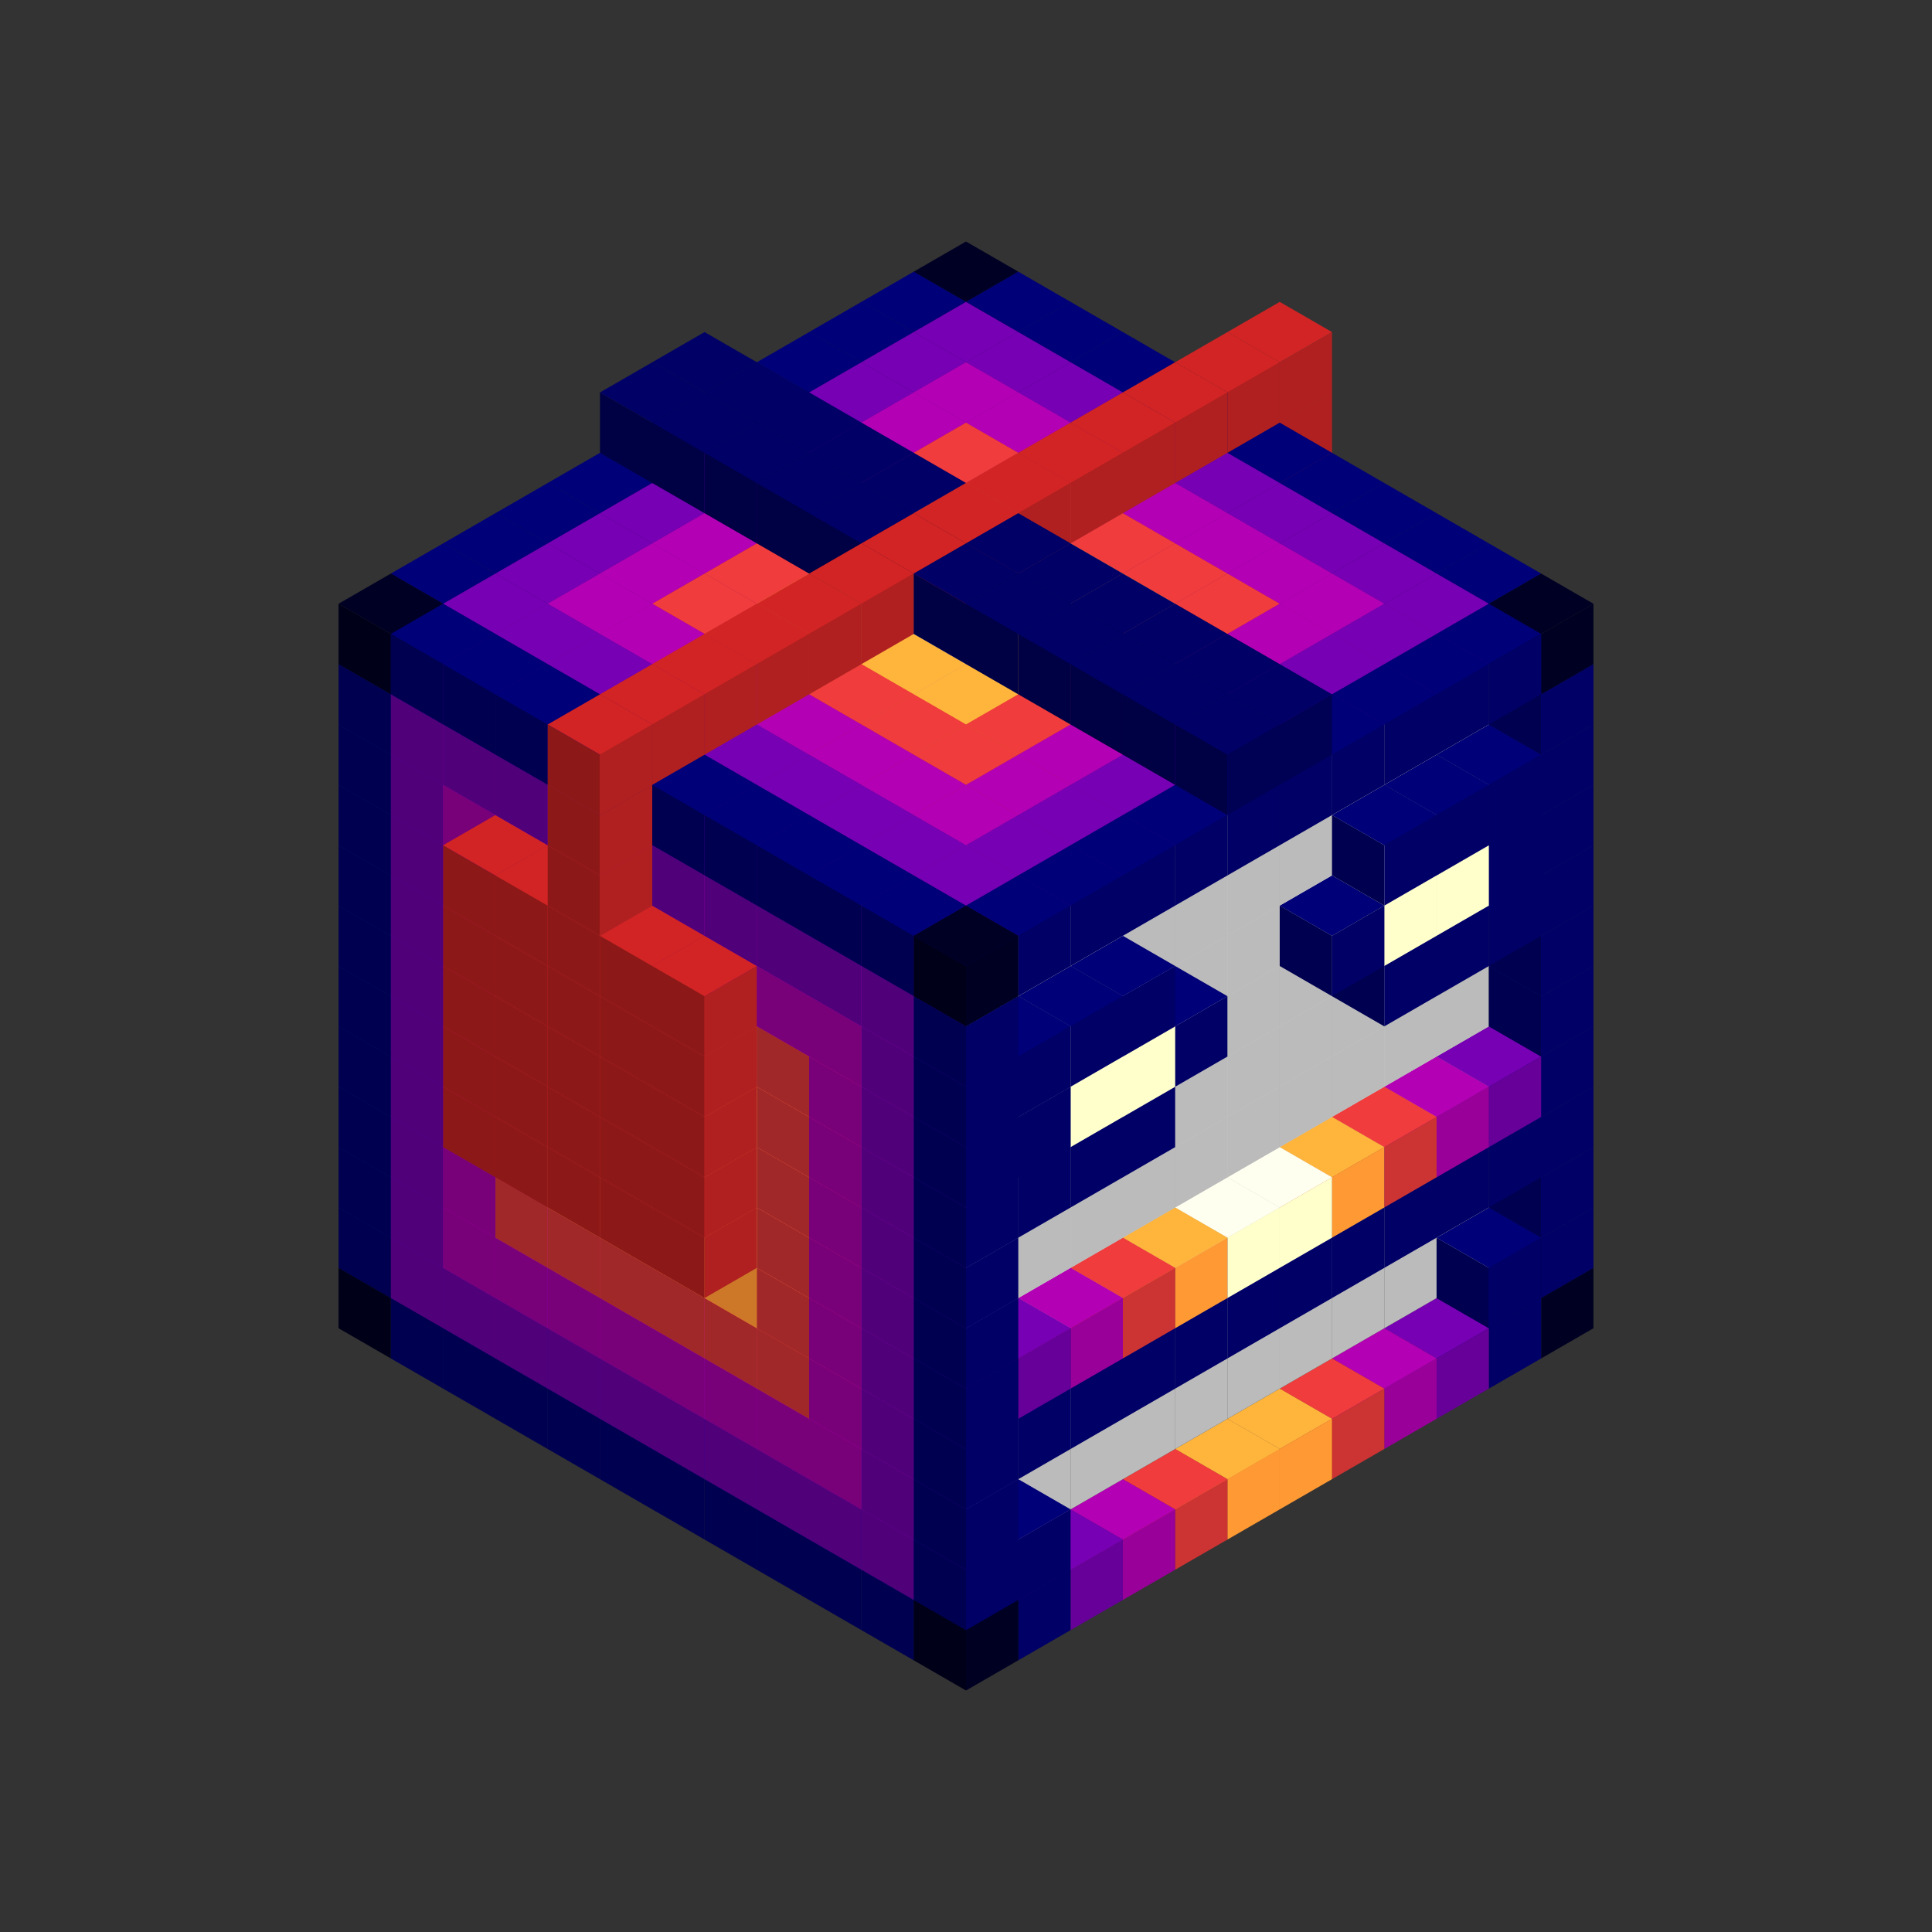 
<svg width='600' height='600' viewBox='4436371 5550000 3200000 3200000' xmlns='http://www.w3.org/2000/svg' xmlns:xlink='http://www.w3.org/1999/xlink'>
<rect x="4436371" y="5550000" width="3200000" height="3200000" fill="#333333" stroke="none"/>
<use xlink:href='#v-0x00000109-4' transform='translate(983738,3600000)'/>
<use xlink:href='#v-0x00000109-1' transform='translate(1070341,3650000)'/>
<use xlink:href='#v-0x00000109-1' transform='translate(1156944,3700000)'/>
<use xlink:href='#v-0x00000109-1' transform='translate(1243547,3750000)'/>
<use xlink:href='#v-0x00000109-1' transform='translate(1330150,3800000)'/>
<use xlink:href='#v-0x00000109-1' transform='translate(1416753,3850000)'/>
<use xlink:href='#v-0x00000109-1' transform='translate(1503356,3900000)'/>
<use xlink:href='#v-0x00000109-1' transform='translate(1589959,3950000)'/>
<use xlink:href='#v-0x00000109-1' transform='translate(1676562,4000000)'/>
<use xlink:href='#v-0x00000109-1' transform='translate(1763165,4050000)'/>
<use xlink:href='#v-0x00000109-1' transform='translate(1849768,4100000)'/>
<use xlink:href='#v-0x00000109-4' transform='translate(2889004,3600000)'/>
<use xlink:href='#v-0x00000109-1' transform='translate(2802401,3650000)'/>
<use xlink:href='#v-0x00000109-5' transform='translate(2715798,3700000)'/>
<use xlink:href='#v-0x00000109-6' transform='translate(2629195,3750000)'/>
<use xlink:href='#v-0x00000109-7' transform='translate(2542592,3800000)'/>
<use xlink:href='#v-0x00000109-8' transform='translate(2455989,3850000)'/>
<use xlink:href='#v-0x00000109-8' transform='translate(2369386,3900000)'/>
<use xlink:href='#v-0x00000109-7' transform='translate(2282783,3950000)'/>
<use xlink:href='#v-0x00000109-6' transform='translate(2196180,4000000)'/>
<use xlink:href='#v-0x00000109-5' transform='translate(2109577,4050000)'/>
<use xlink:href='#v-0x00000109-1' transform='translate(2022974,4100000)'/>
<use xlink:href='#v-0x00000109-4' transform='translate(1936371,4150000)'/>
<use xlink:href='#v-0x00000109-1' transform='translate(983738,3500000)'/>
<use xlink:href='#v-0x00000109-5' transform='translate(1070341,3550000)'/>
<use xlink:href='#v-0x00000109-5' transform='translate(1156944,3600000)'/>
<use xlink:href='#v-0x00000109-5' transform='translate(1243547,3650000)'/>
<use xlink:href='#v-0x00000109-5' transform='translate(1330150,3700000)'/>
<use xlink:href='#v-0x00000109-5' transform='translate(1416753,3750000)'/>
<use xlink:href='#v-0x00000109-5' transform='translate(1503356,3800000)'/>
<use xlink:href='#v-0x00000109-5' transform='translate(1589959,3850000)'/>
<use xlink:href='#v-0x00000109-5' transform='translate(1676562,3900000)'/>
<use xlink:href='#v-0x00000109-5' transform='translate(1763165,3950000)'/>
<use xlink:href='#v-0x00000109-2' transform='translate(2715798,3500000)'/>
<use xlink:href='#v-0x00000109-2' transform='translate(2629195,3550000)'/>
<use xlink:href='#v-0x00000109-2' transform='translate(2542592,3600000)'/>
<use xlink:href='#v-0x00000109-2' transform='translate(2455989,3650000)'/>
<use xlink:href='#v-0x00000109-2' transform='translate(2369386,3700000)'/>
<use xlink:href='#v-0x00000109-2' transform='translate(2282783,3750000)'/>
<use xlink:href='#v-0x00000109-2' transform='translate(2196180,3800000)'/>
<use xlink:href='#v-0x00000109-2' transform='translate(2109577,3850000)'/>
<use xlink:href='#v-0x00000109-2' transform='translate(2022974,3900000)'/>
<use xlink:href='#v-0x00000109-2' transform='translate(1936371,3950000)'/>
<use xlink:href='#v-0x00000109-5' transform='translate(1849768,4000000)'/>
<use xlink:href='#v-0x00000109-1' transform='translate(2889004,3500000)'/>
<use xlink:href='#v-0x00000109-1' transform='translate(2802401,3550000)'/>
<use xlink:href='#v-0x00000109-1' transform='translate(2022974,4000000)'/>
<use xlink:href='#v-0x00000109-1' transform='translate(1936371,4050000)'/>
<use xlink:href='#v-0x00000109-1' transform='translate(983738,3400000)'/>
<use xlink:href='#v-0x00000109-5' transform='translate(1070341,3450000)'/>
<use xlink:href='#v-0x00000109-6' transform='translate(1156944,3500000)'/>
<use xlink:href='#v-0x00000109-6' transform='translate(1243547,3550000)'/>
<use xlink:href='#v-0x00000109-6' transform='translate(1330150,3600000)'/>
<use xlink:href='#v-0x00000109-6' transform='translate(1416753,3650000)'/>
<use xlink:href='#v-0x00000109-6' transform='translate(1503356,3700000)'/>
<use xlink:href='#v-0x00000109-6' transform='translate(1589959,3750000)'/>
<use xlink:href='#v-0x00000109-6' transform='translate(1676562,3800000)'/>
<use xlink:href='#v-0x00000109-6' transform='translate(1763165,3850000)'/>
<use xlink:href='#v-0x00000109-2' transform='translate(2715798,3400000)'/>
<use xlink:href='#v-0x00000109-2' transform='translate(2629195,3450000)'/>
<use xlink:href='#v-0x00000109-2' transform='translate(2542592,3500000)'/>
<use xlink:href='#v-0x00000109-2' transform='translate(2455989,3550000)'/>
<use xlink:href='#v-0x00000109-2' transform='translate(2369386,3600000)'/>
<use xlink:href='#v-0x00000109-2' transform='translate(2282783,3650000)'/>
<use xlink:href='#v-0x00000109-2' transform='translate(2196180,3700000)'/>
<use xlink:href='#v-0x00000109-2' transform='translate(2109577,3750000)'/>
<use xlink:href='#v-0x00000109-2' transform='translate(2022974,3800000)'/>
<use xlink:href='#v-0x00000109-2' transform='translate(1936371,3850000)'/>
<use xlink:href='#v-0x00000109-5' transform='translate(1849768,3900000)'/>
<use xlink:href='#v-0x00000109-1' transform='translate(2889004,3400000)'/>
<use xlink:href='#v-0x00000109-1' transform='translate(1936371,3950000)'/>
<use xlink:href='#v-0x00000109-1' transform='translate(983738,3300000)'/>
<use xlink:href='#v-0x00000109-5' transform='translate(1070341,3350000)'/>
<use xlink:href='#v-0x00000109-6' transform='translate(1156944,3400000)'/>
<use xlink:href='#v-0x00000109-7' transform='translate(1243547,3450000)'/>
<use xlink:href='#v-0x00000109-7' transform='translate(1330150,3500000)'/>
<use xlink:href='#v-0x00000109-7' transform='translate(1416753,3550000)'/>
<use xlink:href='#v-0x00000109-7' transform='translate(1503356,3600000)'/>
<use xlink:href='#v-0x00000109-7' transform='translate(1589959,3650000)'/>
<use xlink:href='#v-0x00000109-7' transform='translate(1676562,3700000)'/>
<use xlink:href='#v-0x00000109-6' transform='translate(1763165,3750000)'/>
<use xlink:href='#v-0x00000109-2' transform='translate(2715798,3300000)'/>
<use xlink:href='#v-0x00000109-2' transform='translate(2629195,3350000)'/>
<use xlink:href='#v-0x00000109-2' transform='translate(2542592,3400000)'/>
<use xlink:href='#v-0x00000109-2' transform='translate(2455989,3450000)'/>
<use xlink:href='#v-0x00000109-2' transform='translate(2369386,3500000)'/>
<use xlink:href='#v-0x00000109-2' transform='translate(2282783,3550000)'/>
<use xlink:href='#v-0x00000109-2' transform='translate(2196180,3600000)'/>
<use xlink:href='#v-0x00000109-2' transform='translate(2109577,3650000)'/>
<use xlink:href='#v-0x00000109-2' transform='translate(2022974,3700000)'/>
<use xlink:href='#v-0x00000109-2' transform='translate(1936371,3750000)'/>
<use xlink:href='#v-0x00000109-5' transform='translate(1849768,3800000)'/>
<use xlink:href='#v-0x00000109-1' transform='translate(2889004,3300000)'/>
<use xlink:href='#v-0x00000109-1' transform='translate(2802401,3350000)'/>
<use xlink:href='#v-0x00000109-1' transform='translate(2715798,3400000)'/>
<use xlink:href='#v-0x00000109-1' transform='translate(2629195,3450000)'/>
<use xlink:href='#v-0x00000109-1' transform='translate(2542592,3500000)'/>
<use xlink:href='#v-0x00000109-1' transform='translate(2455989,3550000)'/>
<use xlink:href='#v-0x00000109-1' transform='translate(2369386,3600000)'/>
<use xlink:href='#v-0x00000109-1' transform='translate(2282783,3650000)'/>
<use xlink:href='#v-0x00000109-1' transform='translate(2196180,3700000)'/>
<use xlink:href='#v-0x00000109-1' transform='translate(2109577,3750000)'/>
<use xlink:href='#v-0x00000109-1' transform='translate(2022974,3800000)'/>
<use xlink:href='#v-0x00000109-1' transform='translate(1936371,3850000)'/>
<use xlink:href='#v-0x00000109-1' transform='translate(983738,3200000)'/>
<use xlink:href='#v-0x00000109-5' transform='translate(1070341,3250000)'/>
<use xlink:href='#v-0x00000109-6' transform='translate(1156944,3300000)'/>
<use xlink:href='#v-0x00000109-7' transform='translate(1243547,3350000)'/>
<use xlink:href='#v-0x00000109-8' transform='translate(1330150,3400000)'/>
<use xlink:href='#v-0x00000109-8' transform='translate(1416753,3450000)'/>
<use xlink:href='#v-0x00000109-8' transform='translate(1503356,3500000)'/>
<use xlink:href='#v-0x00000109-8' transform='translate(1589959,3550000)'/>
<use xlink:href='#v-0x00000109-7' transform='translate(1676562,3600000)'/>
<use xlink:href='#v-0x00000109-6' transform='translate(1763165,3650000)'/>
<use xlink:href='#v-0x00000109-2' transform='translate(2715798,3200000)'/>
<use xlink:href='#v-0x00000109-2' transform='translate(2629195,3250000)'/>
<use xlink:href='#v-0x00000109-2' transform='translate(2542592,3300000)'/>
<use xlink:href='#v-0x00000109-2' transform='translate(2455989,3350000)'/>
<use xlink:href='#v-0x00000109-2' transform='translate(2369386,3400000)'/>
<use xlink:href='#v-0x00000109-2' transform='translate(2282783,3450000)'/>
<use xlink:href='#v-0x00000109-2' transform='translate(2196180,3500000)'/>
<use xlink:href='#v-0x00000109-2' transform='translate(2109577,3550000)'/>
<use xlink:href='#v-0x00000109-2' transform='translate(2022974,3600000)'/>
<use xlink:href='#v-0x00000109-2' transform='translate(1936371,3650000)'/>
<use xlink:href='#v-0x00000109-5' transform='translate(1849768,3700000)'/>
<use xlink:href='#v-0x00000109-1' transform='translate(2889004,3200000)'/>
<use xlink:href='#v-0x00000109-5' transform='translate(2802401,3250000)'/>
<use xlink:href='#v-0x00000109-6' transform='translate(2715798,3300000)'/>
<use xlink:href='#v-0x00000109-7' transform='translate(2629195,3350000)'/>
<use xlink:href='#v-0x00000109-8' transform='translate(2542592,3400000)'/>
<use xlink:href='#v-0x00000109-3' transform='translate(2455989,3450000)'/>
<use xlink:href='#v-0x00000109-3' transform='translate(2369386,3500000)'/>
<use xlink:href='#v-0x00000109-8' transform='translate(2282783,3550000)'/>
<use xlink:href='#v-0x00000109-7' transform='translate(2196180,3600000)'/>
<use xlink:href='#v-0x00000109-6' transform='translate(2109577,3650000)'/>
<use xlink:href='#v-0x00000109-5' transform='translate(2022974,3700000)'/>
<use xlink:href='#v-0x00000109-1' transform='translate(1936371,3750000)'/>
<use xlink:href='#v-0x00000109-1' transform='translate(983738,3100000)'/>
<use xlink:href='#v-0x00000109-5' transform='translate(1070341,3150000)'/>
<use xlink:href='#v-0x00000109-6' transform='translate(1156944,3200000)'/>
<use xlink:href='#v-0x00000109-10' transform='translate(2282783,2650000)'/>
<use xlink:href='#v-0x00000109-7' transform='translate(1243547,3250000)'/>
<use xlink:href='#v-0x00000109-10' transform='translate(1156944,3300000)'/>
<use xlink:href='#v-0x00000109-10' transform='translate(2369386,2700000)'/>
<use xlink:href='#v-0x00000109-8' transform='translate(1330150,3300000)'/>
<use xlink:href='#v-0x00000109-10' transform='translate(1243547,3350000)'/>
<use xlink:href='#v-0x00000109-10' transform='translate(2455989,2750000)'/>
<use xlink:href='#v-0x00000109-2' transform='translate(1416753,3350000)'/>
<use xlink:href='#v-0x00000109-10' transform='translate(1330150,3400000)'/>
<use xlink:href='#v-0x00000109-10' transform='translate(2542592,2800000)'/>
<use xlink:href='#v-0x00000109-2' transform='translate(1503356,3400000)'/>
<use xlink:href='#v-0x00000109-10' transform='translate(1416753,3450000)'/>
<use xlink:href='#v-0x00000109-10' transform='translate(2629195,2850000)'/>
<use xlink:href='#v-0x00000109-8' transform='translate(1589959,3450000)'/>
<use xlink:href='#v-0x00000109-10' transform='translate(1503356,3500000)'/>
<use xlink:href='#v-0x00000109-7' transform='translate(1676562,3500000)'/>
<use xlink:href='#v-0x00000109-6' transform='translate(1763165,3550000)'/>
<use xlink:href='#v-0x00000109-2' transform='translate(2715798,3100000)'/>
<use xlink:href='#v-0x00000109-2' transform='translate(2629195,3150000)'/>
<use xlink:href='#v-0x00000109-2' transform='translate(2542592,3200000)'/>
<use xlink:href='#v-0x00000109-2' transform='translate(2455989,3250000)'/>
<use xlink:href='#v-0x00000109-2' transform='translate(2369386,3300000)'/>
<use xlink:href='#v-0x00000109-2' transform='translate(2282783,3350000)'/>
<use xlink:href='#v-0x00000109-2' transform='translate(2196180,3400000)'/>
<use xlink:href='#v-0x00000109-2' transform='translate(2109577,3450000)'/>
<use xlink:href='#v-0x00000109-2' transform='translate(2022974,3500000)'/>
<use xlink:href='#v-0x00000109-2' transform='translate(1936371,3550000)'/>
<use xlink:href='#v-0x00000109-5' transform='translate(1849768,3600000)'/>
<use xlink:href='#v-0x00000109-1' transform='translate(2889004,3100000)'/>
<use xlink:href='#v-0x00000109-1' transform='translate(1936371,3650000)'/>
<use xlink:href='#v-0x00000109-1' transform='translate(983738,3000000)'/>
<use xlink:href='#v-0x00000109-5' transform='translate(1070341,3050000)'/>
<use xlink:href='#v-0x00000109-6' transform='translate(1156944,3100000)'/>
<use xlink:href='#v-0x00000109-10' transform='translate(2282783,2550000)'/>
<use xlink:href='#v-0x00000109-7' transform='translate(1243547,3150000)'/>
<use xlink:href='#v-0x00000109-10' transform='translate(1156944,3200000)'/>
<use xlink:href='#v-0x00000109-10' transform='translate(2369386,2600000)'/>
<use xlink:href='#v-0x00000109-8' transform='translate(1330150,3200000)'/>
<use xlink:href='#v-0x00000109-10' transform='translate(1243547,3250000)'/>
<use xlink:href='#v-0x00000109-10' transform='translate(2455989,2650000)'/>
<use xlink:href='#v-0x00000109-2' transform='translate(1416753,3250000)'/>
<use xlink:href='#v-0x00000109-10' transform='translate(1330150,3300000)'/>
<use xlink:href='#v-0x00000109-10' transform='translate(2542592,2700000)'/>
<use xlink:href='#v-0x00000109-2' transform='translate(1503356,3300000)'/>
<use xlink:href='#v-0x00000109-10' transform='translate(1416753,3350000)'/>
<use xlink:href='#v-0x00000109-10' transform='translate(2629195,2750000)'/>
<use xlink:href='#v-0x00000109-8' transform='translate(1589959,3350000)'/>
<use xlink:href='#v-0x00000109-10' transform='translate(1503356,3400000)'/>
<use xlink:href='#v-0x00000109-7' transform='translate(1676562,3400000)'/>
<use xlink:href='#v-0x00000109-6' transform='translate(1763165,3450000)'/>
<use xlink:href='#v-0x00000109-2' transform='translate(2715798,3000000)'/>
<use xlink:href='#v-0x00000109-2' transform='translate(2629195,3050000)'/>
<use xlink:href='#v-0x00000109-2' transform='translate(2542592,3100000)'/>
<use xlink:href='#v-0x00000109-2' transform='translate(2455989,3150000)'/>
<use xlink:href='#v-0x00000109-2' transform='translate(2369386,3200000)'/>
<use xlink:href='#v-0x00000109-2' transform='translate(2282783,3250000)'/>
<use xlink:href='#v-0x00000109-2' transform='translate(2196180,3300000)'/>
<use xlink:href='#v-0x00000109-2' transform='translate(2109577,3350000)'/>
<use xlink:href='#v-0x00000109-2' transform='translate(2022974,3400000)'/>
<use xlink:href='#v-0x00000109-2' transform='translate(1936371,3450000)'/>
<use xlink:href='#v-0x00000109-5' transform='translate(1849768,3500000)'/>
<use xlink:href='#v-0x00000109-1' transform='translate(2889004,3000000)'/>
<use xlink:href='#v-0x00000109-1' transform='translate(1936371,3550000)'/>
<use xlink:href='#v-0x00000109-1' transform='translate(983738,2900000)'/>
<use xlink:href='#v-0x00000109-5' transform='translate(1070341,2950000)'/>
<use xlink:href='#v-0x00000109-6' transform='translate(1156944,3000000)'/>
<use xlink:href='#v-0x00000109-10' transform='translate(2282783,2450000)'/>
<use xlink:href='#v-0x00000109-7' transform='translate(1243547,3050000)'/>
<use xlink:href='#v-0x00000109-10' transform='translate(1156944,3100000)'/>
<use xlink:href='#v-0x00000109-10' transform='translate(2369386,2500000)'/>
<use xlink:href='#v-0x00000109-8' transform='translate(1330150,3100000)'/>
<use xlink:href='#v-0x00000109-10' transform='translate(1243547,3150000)'/>
<use xlink:href='#v-0x00000109-10' transform='translate(2455989,2550000)'/>
<use xlink:href='#v-0x00000109-8' transform='translate(1416753,3150000)'/>
<use xlink:href='#v-0x00000109-10' transform='translate(1330150,3200000)'/>
<use xlink:href='#v-0x00000109-10' transform='translate(2542592,2600000)'/>
<use xlink:href='#v-0x00000109-8' transform='translate(1503356,3200000)'/>
<use xlink:href='#v-0x00000109-10' transform='translate(1416753,3250000)'/>
<use xlink:href='#v-0x00000109-10' transform='translate(2629195,2650000)'/>
<use xlink:href='#v-0x00000109-8' transform='translate(1589959,3250000)'/>
<use xlink:href='#v-0x00000109-10' transform='translate(1503356,3300000)'/>
<use xlink:href='#v-0x00000109-7' transform='translate(1676562,3300000)'/>
<use xlink:href='#v-0x00000109-6' transform='translate(1763165,3350000)'/>
<use xlink:href='#v-0x00000109-2' transform='translate(2715798,2900000)'/>
<use xlink:href='#v-0x00000109-2' transform='translate(2629195,2950000)'/>
<use xlink:href='#v-0x00000109-2' transform='translate(2542592,3000000)'/>
<use xlink:href='#v-0x00000109-2' transform='translate(2455989,3050000)'/>
<use xlink:href='#v-0x00000109-2' transform='translate(2369386,3100000)'/>
<use xlink:href='#v-0x00000109-2' transform='translate(2282783,3150000)'/>
<use xlink:href='#v-0x00000109-2' transform='translate(2196180,3200000)'/>
<use xlink:href='#v-0x00000109-2' transform='translate(2109577,3250000)'/>
<use xlink:href='#v-0x00000109-2' transform='translate(2022974,3300000)'/>
<use xlink:href='#v-0x00000109-2' transform='translate(1936371,3350000)'/>
<use xlink:href='#v-0x00000109-5' transform='translate(1849768,3400000)'/>
<use xlink:href='#v-0x00000109-1' transform='translate(2889004,2900000)'/>
<use xlink:href='#v-0x00000109-1' transform='translate(2802401,2950000)'/>
<use xlink:href='#v-0x00000109-1' transform='translate(2715798,3000000)'/>
<use xlink:href='#v-0x00000109-1' transform='translate(2629195,3050000)'/>
<use xlink:href='#v-0x00000109-1' transform='translate(2196180,3300000)'/>
<use xlink:href='#v-0x00000109-1' transform='translate(2109577,3350000)'/>
<use xlink:href='#v-0x00000109-1' transform='translate(2022974,3400000)'/>
<use xlink:href='#v-0x00000109-1' transform='translate(1936371,3450000)'/>
<use xlink:href='#v-0x00000109-1' transform='translate(983738,2800000)'/>
<use xlink:href='#v-0x00000109-5' transform='translate(1070341,2850000)'/>
<use xlink:href='#v-0x00000109-6' transform='translate(1156944,2900000)'/>
<use xlink:href='#v-0x00000109-10' transform='translate(2282783,2350000)'/>
<use xlink:href='#v-0x00000109-7' transform='translate(1243547,2950000)'/>
<use xlink:href='#v-0x00000109-10' transform='translate(1156944,3000000)'/>
<use xlink:href='#v-0x00000109-10' transform='translate(2369386,2400000)'/>
<use xlink:href='#v-0x00000109-7' transform='translate(1330150,3000000)'/>
<use xlink:href='#v-0x00000109-10' transform='translate(1243547,3050000)'/>
<use xlink:href='#v-0x00000109-10' transform='translate(2455989,2450000)'/>
<use xlink:href='#v-0x00000109-7' transform='translate(1416753,3050000)'/>
<use xlink:href='#v-0x00000109-10' transform='translate(1330150,3100000)'/>
<use xlink:href='#v-0x00000109-10' transform='translate(2542592,2500000)'/>
<use xlink:href='#v-0x00000109-7' transform='translate(1503356,3100000)'/>
<use xlink:href='#v-0x00000109-10' transform='translate(1416753,3150000)'/>
<use xlink:href='#v-0x00000109-10' transform='translate(2629195,2550000)'/>
<use xlink:href='#v-0x00000109-7' transform='translate(1589959,3150000)'/>
<use xlink:href='#v-0x00000109-10' transform='translate(1503356,3200000)'/>
<use xlink:href='#v-0x00000109-7' transform='translate(1676562,3200000)'/>
<use xlink:href='#v-0x00000109-6' transform='translate(1763165,3250000)'/>
<use xlink:href='#v-0x00000109-2' transform='translate(2715798,2800000)'/>
<use xlink:href='#v-0x00000109-2' transform='translate(2629195,2850000)'/>
<use xlink:href='#v-0x00000109-2' transform='translate(2542592,2900000)'/>
<use xlink:href='#v-0x00000109-2' transform='translate(2455989,2950000)'/>
<use xlink:href='#v-0x00000109-2' transform='translate(2369386,3000000)'/>
<use xlink:href='#v-0x00000109-2' transform='translate(2282783,3050000)'/>
<use xlink:href='#v-0x00000109-2' transform='translate(2196180,3100000)'/>
<use xlink:href='#v-0x00000109-2' transform='translate(2109577,3150000)'/>
<use xlink:href='#v-0x00000109-2' transform='translate(2022974,3200000)'/>
<use xlink:href='#v-0x00000109-2' transform='translate(1936371,3250000)'/>
<use xlink:href='#v-0x00000109-5' transform='translate(1849768,3300000)'/>
<use xlink:href='#v-0x00000109-1' transform='translate(2889004,2800000)'/>
<use xlink:href='#v-0x00000109-1' transform='translate(2802401,2850000)'/>
<use xlink:href='#v-0x00000109-3' transform='translate(2715798,2900000)'/>
<use xlink:href='#v-0x00000109-3' transform='translate(2629195,2950000)'/>
<use xlink:href='#v-0x00000109-1' transform='translate(2542592,3000000)'/>
<use xlink:href='#v-0x00000109-1' transform='translate(2282783,3150000)'/>
<use xlink:href='#v-0x00000109-3' transform='translate(2196180,3200000)'/>
<use xlink:href='#v-0x00000109-3' transform='translate(2109577,3250000)'/>
<use xlink:href='#v-0x00000109-1' transform='translate(2022974,3300000)'/>
<use xlink:href='#v-0x00000109-1' transform='translate(1936371,3350000)'/>
<use xlink:href='#v-0x00000109-1' transform='translate(983738,2700000)'/>
<use xlink:href='#v-0x00000109-5' transform='translate(1070341,2750000)'/>
<use xlink:href='#v-0x00000109-6' transform='translate(1156944,2800000)'/>
<use xlink:href='#v-0x00000109-10' transform='translate(2282783,2250000)'/>
<use xlink:href='#v-0x00000109-6' transform='translate(1243547,2850000)'/>
<use xlink:href='#v-0x00000109-10' transform='translate(1156944,2900000)'/>
<use xlink:href='#v-0x00000109-10' transform='translate(2369386,2300000)'/>
<use xlink:href='#v-0x00000109-6' transform='translate(1330150,2900000)'/>
<use xlink:href='#v-0x00000109-10' transform='translate(1243547,2950000)'/>
<use xlink:href='#v-0x00000109-10' transform='translate(2455989,2350000)'/>
<use xlink:href='#v-0x00000109-6' transform='translate(1416753,2950000)'/>
<use xlink:href='#v-0x00000109-10' transform='translate(1330150,3000000)'/>
<use xlink:href='#v-0x00000109-10' transform='translate(2542592,2400000)'/>
<use xlink:href='#v-0x00000109-6' transform='translate(1503356,3000000)'/>
<use xlink:href='#v-0x00000109-10' transform='translate(1416753,3050000)'/>
<use xlink:href='#v-0x00000109-10' transform='translate(2629195,2450000)'/>
<use xlink:href='#v-0x00000109-6' transform='translate(1589959,3050000)'/>
<use xlink:href='#v-0x00000109-10' transform='translate(1503356,3100000)'/>
<use xlink:href='#v-0x00000109-6' transform='translate(1676562,3100000)'/>
<use xlink:href='#v-0x00000109-6' transform='translate(1763165,3150000)'/>
<use xlink:href='#v-0x00000109-2' transform='translate(2715798,2700000)'/>
<use xlink:href='#v-0x00000109-2' transform='translate(2629195,2750000)'/>
<use xlink:href='#v-0x00000109-2' transform='translate(2542592,2800000)'/>
<use xlink:href='#v-0x00000109-2' transform='translate(2455989,2850000)'/>
<use xlink:href='#v-0x00000109-2' transform='translate(2369386,2900000)'/>
<use xlink:href='#v-0x00000109-2' transform='translate(2282783,2950000)'/>
<use xlink:href='#v-0x00000109-2' transform='translate(2196180,3000000)'/>
<use xlink:href='#v-0x00000109-2' transform='translate(2109577,3050000)'/>
<use xlink:href='#v-0x00000109-2' transform='translate(2022974,3100000)'/>
<use xlink:href='#v-0x00000109-2' transform='translate(1936371,3150000)'/>
<use xlink:href='#v-0x00000109-5' transform='translate(1849768,3200000)'/>
<use xlink:href='#v-0x00000109-1' transform='translate(2889004,2700000)'/>
<use xlink:href='#v-0x00000109-1' transform='translate(2802401,2750000)'/>
<use xlink:href='#v-0x00000109-1' transform='translate(2715798,2800000)'/>
<use xlink:href='#v-0x00000109-1' transform='translate(2629195,2850000)'/>
<use xlink:href='#v-0x00000109-1' transform='translate(2196180,3100000)'/>
<use xlink:href='#v-0x00000109-1' transform='translate(2109577,3150000)'/>
<use xlink:href='#v-0x00000109-1' transform='translate(2022974,3200000)'/>
<use xlink:href='#v-0x00000109-1' transform='translate(1936371,3250000)'/>
<use xlink:href='#v-0x00000109-1' transform='translate(983738,2600000)'/>
<use xlink:href='#v-0x00000109-5' transform='translate(1070341,2650000)'/>
<use xlink:href='#v-0x00000109-5' transform='translate(1156944,2700000)'/>
<use xlink:href='#v-0x00000109-5' transform='translate(1243547,2750000)'/>
<use xlink:href='#v-0x00000109-5' transform='translate(1330150,2800000)'/>
<use xlink:href='#v-0x00000109-10' transform='translate(2455989,2250000)'/>
<use xlink:href='#v-0x00000109-5' transform='translate(1416753,2850000)'/>
<use xlink:href='#v-0x00000109-10' transform='translate(1330150,2900000)'/>
<use xlink:href='#v-0x00000109-5' transform='translate(1503356,2900000)'/>
<use xlink:href='#v-0x00000109-5' transform='translate(1589959,2950000)'/>
<use xlink:href='#v-0x00000109-5' transform='translate(1676562,3000000)'/>
<use xlink:href='#v-0x00000109-5' transform='translate(1763165,3050000)'/>
<use xlink:href='#v-0x00000109-2' transform='translate(2715798,2600000)'/>
<use xlink:href='#v-0x00000109-2' transform='translate(2629195,2650000)'/>
<use xlink:href='#v-0x00000109-2' transform='translate(2542592,2700000)'/>
<use xlink:href='#v-0x00000109-2' transform='translate(2455989,2750000)'/>
<use xlink:href='#v-0x00000109-2' transform='translate(2369386,2800000)'/>
<use xlink:href='#v-0x00000109-2' transform='translate(2282783,2850000)'/>
<use xlink:href='#v-0x00000109-2' transform='translate(2196180,2900000)'/>
<use xlink:href='#v-0x00000109-2' transform='translate(2109577,2950000)'/>
<use xlink:href='#v-0x00000109-2' transform='translate(2022974,3000000)'/>
<use xlink:href='#v-0x00000109-2' transform='translate(1936371,3050000)'/>
<use xlink:href='#v-0x00000109-5' transform='translate(1849768,3100000)'/>
<use xlink:href='#v-0x00000109-1' transform='translate(2889004,2600000)'/>
<use xlink:href='#v-0x00000109-1' transform='translate(1936371,3150000)'/>
<use xlink:href='#v-0x00000109-4' transform='translate(1936371,1950000)'/>
<use xlink:href='#v-0x00000109-1' transform='translate(1849768,2000000)'/>
<use xlink:href='#v-0x00000109-1' transform='translate(1763165,2050000)'/>
<use xlink:href='#v-0x00000109-1' transform='translate(1676562,2100000)'/>
<use xlink:href='#v-0x00000109-1' transform='translate(1589959,2150000)'/>
<use xlink:href='#v-0x00000109-1' transform='translate(1503356,2200000)'/>
<use xlink:href='#v-0x00000109-1' transform='translate(1416753,2250000)'/>
<use xlink:href='#v-0x00000109-1' transform='translate(1330150,2300000)'/>
<use xlink:href='#v-0x00000109-1' transform='translate(1243547,2350000)'/>
<use xlink:href='#v-0x00000109-1' transform='translate(1156944,2400000)'/>
<use xlink:href='#v-0x00000109-1' transform='translate(1070341,2450000)'/>
<use xlink:href='#v-0x00000109-4' transform='translate(983738,2500000)'/>
<use xlink:href='#v-0x00000109-1' transform='translate(2022974,2000000)'/>
<use xlink:href='#v-0x00000109-5' transform='translate(1936371,2050000)'/>
<use xlink:href='#v-0x00000109-5' transform='translate(1849768,2100000)'/>
<use xlink:href='#v-0x00000109-5' transform='translate(1763165,2150000)'/>
<use xlink:href='#v-0x00000109-5' transform='translate(1676562,2200000)'/>
<use xlink:href='#v-0x00000109-5' transform='translate(1589959,2250000)'/>
<use xlink:href='#v-0x00000109-5' transform='translate(1503356,2300000)'/>
<use xlink:href='#v-0x00000109-5' transform='translate(1416753,2350000)'/>
<use xlink:href='#v-0x00000109-5' transform='translate(1330150,2400000)'/>
<use xlink:href='#v-0x00000109-5' transform='translate(1243547,2450000)'/>
<use xlink:href='#v-0x00000109-5' transform='translate(1156944,2500000)'/>
<use xlink:href='#v-0x00000109-1' transform='translate(1070341,2550000)'/>
<use xlink:href='#v-0x00000109-1' transform='translate(2109577,2050000)'/>
<use xlink:href='#v-0x00000109-5' transform='translate(2022974,2100000)'/>
<use xlink:href='#v-0x00000109-6' transform='translate(1936371,2150000)'/>
<use xlink:href='#v-0x00000109-6' transform='translate(1849768,2200000)'/>
<use xlink:href='#v-0x00000109-6' transform='translate(1763165,2250000)'/>
<use xlink:href='#v-0x00000109-6' transform='translate(1676562,2300000)'/>
<use xlink:href='#v-0x00000109-6' transform='translate(1589959,2350000)'/>
<use xlink:href='#v-0x00000109-6' transform='translate(1503356,2400000)'/>
<use xlink:href='#v-0x00000109-6' transform='translate(1416753,2450000)'/>
<use xlink:href='#v-0x00000109-6' transform='translate(1330150,2500000)'/>
<use xlink:href='#v-0x00000109-5' transform='translate(1243547,2550000)'/>
<use xlink:href='#v-0x00000109-1' transform='translate(1156944,2600000)'/>
<use xlink:href='#v-0x00000109-1' transform='translate(2196180,2100000)'/>
<use xlink:href='#v-0x00000109-5' transform='translate(2109577,2150000)'/>
<use xlink:href='#v-0x00000109-6' transform='translate(2022974,2200000)'/>
<use xlink:href='#v-0x00000109-7' transform='translate(1936371,2250000)'/>
<use xlink:href='#v-0x00000109-7' transform='translate(1849768,2300000)'/>
<use xlink:href='#v-0x00000109-7' transform='translate(1763165,2350000)'/>
<use xlink:href='#v-0x00000109-7' transform='translate(1676562,2400000)'/>
<use xlink:href='#v-0x00000109-7' transform='translate(1589959,2450000)'/>
<use xlink:href='#v-0x00000109-7' transform='translate(1503356,2500000)'/>
<use xlink:href='#v-0x00000109-6' transform='translate(1416753,2550000)'/>
<use xlink:href='#v-0x00000109-5' transform='translate(1330150,2600000)'/>
<use xlink:href='#v-0x00000109-1' transform='translate(1243547,2650000)'/>
<use xlink:href='#v-0x00000109-1' transform='translate(2282783,2150000)'/>
<use xlink:href='#v-0x00000109-5' transform='translate(2196180,2200000)'/>
<use xlink:href='#v-0x00000109-6' transform='translate(2109577,2250000)'/>
<use xlink:href='#v-0x00000109-7' transform='translate(2022974,2300000)'/>
<use xlink:href='#v-0x00000109-8' transform='translate(1936371,2350000)'/>
<use xlink:href='#v-0x00000109-8' transform='translate(1849768,2400000)'/>
<use xlink:href='#v-0x00000109-8' transform='translate(1763165,2450000)'/>
<use xlink:href='#v-0x00000109-8' transform='translate(1676562,2500000)'/>
<use xlink:href='#v-0x00000109-7' transform='translate(1589959,2550000)'/>
<use xlink:href='#v-0x00000109-6' transform='translate(1503356,2600000)'/>
<use xlink:href='#v-0x00000109-5' transform='translate(1416753,2650000)'/>
<use xlink:href='#v-0x00000109-1' transform='translate(1330150,2700000)'/>
<use xlink:href='#v-0x00000109-10' transform='translate(2455989,2150000)'/>
<use xlink:href='#v-0x00000109-1' transform='translate(2369386,2200000)'/>
<use xlink:href='#v-0x00000109-5' transform='translate(2282783,2250000)'/>
<use xlink:href='#v-0x00000109-6' transform='translate(2196180,2300000)'/>
<use xlink:href='#v-0x00000109-7' transform='translate(2109577,2350000)'/>
<use xlink:href='#v-0x00000109-8' transform='translate(2022974,2400000)'/>
<use xlink:href='#v-0x00000109-2' transform='translate(1936371,2450000)'/>
<use xlink:href='#v-0x00000109-2' transform='translate(1849768,2500000)'/>
<use xlink:href='#v-0x00000109-8' transform='translate(1763165,2550000)'/>
<use xlink:href='#v-0x00000109-7' transform='translate(1676562,2600000)'/>
<use xlink:href='#v-0x00000109-6' transform='translate(1589959,2650000)'/>
<use xlink:href='#v-0x00000109-5' transform='translate(1503356,2700000)'/>
<use xlink:href='#v-0x00000109-1' transform='translate(1416753,2750000)'/>
<use xlink:href='#v-0x00000109-10' transform='translate(1330150,2800000)'/>
<use xlink:href='#v-0x00000109-1' transform='translate(2455989,2250000)'/>
<use xlink:href='#v-0x00000109-5' transform='translate(2369386,2300000)'/>
<use xlink:href='#v-0x00000109-6' transform='translate(2282783,2350000)'/>
<use xlink:href='#v-0x00000109-7' transform='translate(2196180,2400000)'/>
<use xlink:href='#v-0x00000109-8' transform='translate(2109577,2450000)'/>
<use xlink:href='#v-0x00000109-2' transform='translate(2022974,2500000)'/>
<use xlink:href='#v-0x00000109-2' transform='translate(1936371,2550000)'/>
<use xlink:href='#v-0x00000109-8' transform='translate(1849768,2600000)'/>
<use xlink:href='#v-0x00000109-7' transform='translate(1763165,2650000)'/>
<use xlink:href='#v-0x00000109-6' transform='translate(1676562,2700000)'/>
<use xlink:href='#v-0x00000109-5' transform='translate(1589959,2750000)'/>
<use xlink:href='#v-0x00000109-1' transform='translate(1503356,2800000)'/>
<use xlink:href='#v-0x00000109-1' transform='translate(2542592,2300000)'/>
<use xlink:href='#v-0x00000109-5' transform='translate(2455989,2350000)'/>
<use xlink:href='#v-0x00000109-6' transform='translate(2369386,2400000)'/>
<use xlink:href='#v-0x00000109-7' transform='translate(2282783,2450000)'/>
<use xlink:href='#v-0x00000109-8' transform='translate(2196180,2500000)'/>
<use xlink:href='#v-0x00000109-8' transform='translate(2109577,2550000)'/>
<use xlink:href='#v-0x00000109-8' transform='translate(2022974,2600000)'/>
<use xlink:href='#v-0x00000109-8' transform='translate(1936371,2650000)'/>
<use xlink:href='#v-0x00000109-7' transform='translate(1849768,2700000)'/>
<use xlink:href='#v-0x00000109-6' transform='translate(1763165,2750000)'/>
<use xlink:href='#v-0x00000109-5' transform='translate(1676562,2800000)'/>
<use xlink:href='#v-0x00000109-1' transform='translate(1589959,2850000)'/>
<use xlink:href='#v-0x00000109-1' transform='translate(2629195,2350000)'/>
<use xlink:href='#v-0x00000109-5' transform='translate(2542592,2400000)'/>
<use xlink:href='#v-0x00000109-6' transform='translate(2455989,2450000)'/>
<use xlink:href='#v-0x00000109-7' transform='translate(2369386,2500000)'/>
<use xlink:href='#v-0x00000109-7' transform='translate(2282783,2550000)'/>
<use xlink:href='#v-0x00000109-7' transform='translate(2196180,2600000)'/>
<use xlink:href='#v-0x00000109-7' transform='translate(2109577,2650000)'/>
<use xlink:href='#v-0x00000109-7' transform='translate(2022974,2700000)'/>
<use xlink:href='#v-0x00000109-7' transform='translate(1936371,2750000)'/>
<use xlink:href='#v-0x00000109-6' transform='translate(1849768,2800000)'/>
<use xlink:href='#v-0x00000109-5' transform='translate(1763165,2850000)'/>
<use xlink:href='#v-0x00000109-1' transform='translate(1676562,2900000)'/>
<use xlink:href='#v-0x00000109-1' transform='translate(2715798,2400000)'/>
<use xlink:href='#v-0x00000109-5' transform='translate(2629195,2450000)'/>
<use xlink:href='#v-0x00000109-6' transform='translate(2542592,2500000)'/>
<use xlink:href='#v-0x00000109-6' transform='translate(2455989,2550000)'/>
<use xlink:href='#v-0x00000109-6' transform='translate(2369386,2600000)'/>
<use xlink:href='#v-0x00000109-6' transform='translate(2282783,2650000)'/>
<use xlink:href='#v-0x00000109-6' transform='translate(2196180,2700000)'/>
<use xlink:href='#v-0x00000109-6' transform='translate(2109577,2750000)'/>
<use xlink:href='#v-0x00000109-6' transform='translate(2022974,2800000)'/>
<use xlink:href='#v-0x00000109-6' transform='translate(1936371,2850000)'/>
<use xlink:href='#v-0x00000109-5' transform='translate(1849768,2900000)'/>
<use xlink:href='#v-0x00000109-1' transform='translate(1763165,2950000)'/>
<use xlink:href='#v-0x00000109-1' transform='translate(2802401,2450000)'/>
<use xlink:href='#v-0x00000109-5' transform='translate(2715798,2500000)'/>
<use xlink:href='#v-0x00000109-5' transform='translate(2629195,2550000)'/>
<use xlink:href='#v-0x00000109-5' transform='translate(2542592,2600000)'/>
<use xlink:href='#v-0x00000109-5' transform='translate(2455989,2650000)'/>
<use xlink:href='#v-0x00000109-5' transform='translate(2369386,2700000)'/>
<use xlink:href='#v-0x00000109-5' transform='translate(2282783,2750000)'/>
<use xlink:href='#v-0x00000109-5' transform='translate(2196180,2800000)'/>
<use xlink:href='#v-0x00000109-5' transform='translate(2109577,2850000)'/>
<use xlink:href='#v-0x00000109-5' transform='translate(2022974,2900000)'/>
<use xlink:href='#v-0x00000109-5' transform='translate(1936371,2950000)'/>
<use xlink:href='#v-0x00000109-1' transform='translate(1849768,3000000)'/>
<use xlink:href='#v-0x00000109-4' transform='translate(2889004,2500000)'/>
<use xlink:href='#v-0x00000109-1' transform='translate(2802401,2550000)'/>
<use xlink:href='#v-0x00000109-1' transform='translate(2715798,2600000)'/>
<use xlink:href='#v-0x00000109-1' transform='translate(2629195,2650000)'/>
<use xlink:href='#v-0x00000109-1' transform='translate(2542592,2700000)'/>
<use xlink:href='#v-0x00000109-1' transform='translate(2455989,2750000)'/>
<use xlink:href='#v-0x00000109-1' transform='translate(2369386,2800000)'/>
<use xlink:href='#v-0x00000109-1' transform='translate(2282783,2850000)'/>
<use xlink:href='#v-0x00000109-1' transform='translate(2196180,2900000)'/>
<use xlink:href='#v-0x00000109-1' transform='translate(2109577,2950000)'/>
<use xlink:href='#v-0x00000109-1' transform='translate(2022974,3000000)'/>
<use xlink:href='#v-0x00000109-4' transform='translate(1936371,3050000)'/>
<use xlink:href='#v-0x00000109-9' transform='translate(1503356,2100000)'/>
<use xlink:href='#v-0x00000109-9' transform='translate(1416753,2150000)'/>
<use xlink:href='#v-0x00000109-9' transform='translate(1589959,2150000)'/>
<use xlink:href='#v-0x00000109-9' transform='translate(1503356,2200000)'/>
<use xlink:href='#v-0x00000109-9' transform='translate(1676562,2200000)'/>
<use xlink:href='#v-0x00000109-9' transform='translate(1589959,2250000)'/>
<use xlink:href='#v-0x00000109-9' transform='translate(1763165,2250000)'/>
<use xlink:href='#v-0x00000109-9' transform='translate(1676562,2300000)'/>
<use xlink:href='#v-0x00000109-9' transform='translate(1849768,2300000)'/>
<use xlink:href='#v-0x00000109-9' transform='translate(1763165,2350000)'/>
<use xlink:href='#v-0x00000109-10' transform='translate(2455989,2050000)'/>
<use xlink:href='#v-0x00000109-10' transform='translate(2369386,2100000)'/>
<use xlink:href='#v-0x00000109-10' transform='translate(2282783,2150000)'/>
<use xlink:href='#v-0x00000109-10' transform='translate(2196180,2200000)'/>
<use xlink:href='#v-0x00000109-10' transform='translate(2109577,2250000)'/>
<use xlink:href='#v-0x00000109-10' transform='translate(2022974,2300000)'/>
<use xlink:href='#v-0x00000109-10' transform='translate(1936371,2350000)'/>
<use xlink:href='#v-0x00000109-10' transform='translate(1849768,2400000)'/>
<use xlink:href='#v-0x00000109-10' transform='translate(1763165,2450000)'/>
<use xlink:href='#v-0x00000109-10' transform='translate(1676562,2500000)'/>
<use xlink:href='#v-0x00000109-10' transform='translate(1589959,2550000)'/>
<use xlink:href='#v-0x00000109-10' transform='translate(1503356,2600000)'/>
<use xlink:href='#v-0x00000109-10' transform='translate(1416753,2650000)'/>
<use xlink:href='#v-0x00000109-10' transform='translate(1330150,2700000)'/>
<use xlink:href='#v-0x00000109-9' transform='translate(2022974,2400000)'/>
<use xlink:href='#v-0x00000109-9' transform='translate(1936371,2450000)'/>
<use xlink:href='#v-0x00000109-9' transform='translate(2109577,2450000)'/>
<use xlink:href='#v-0x00000109-9' transform='translate(2022974,2500000)'/>
<use xlink:href='#v-0x00000109-9' transform='translate(2196180,2500000)'/>
<use xlink:href='#v-0x00000109-9' transform='translate(2109577,2550000)'/>
<use xlink:href='#v-0x00000109-9' transform='translate(2282783,2550000)'/>
<use xlink:href='#v-0x00000109-9' transform='translate(2196180,2600000)'/>
<use xlink:href='#v-0x00000109-9' transform='translate(2369386,2600000)'/>
<use xlink:href='#v-0x00000109-9' transform='translate(2282783,2650000)'/>
<use xlink:href='#v-0x00000109-9' transform='translate(2455989,2650000)'/>
<use xlink:href='#v-0x00000109-9' transform='translate(2369386,2700000)'/>
<defs>
<g id='v-0x00000109-1'>
<polygon points='4100000,4100000 4100000,4200000 4013397,4150000 4013397,4050000' fill='#000050'/>
<polygon points='4100000,4100000 4100000,4200000 4186602,4150000 4186602,4050000' fill='#000066'/>
<polygon points='4100000,4100000 4013397,4050000 4100000,4000000 4186602,4050000' fill='#000078'/>
</g>
<g id='v-0x00000109-2'>
<polygon points='4100000,4100000 4100000,4200000 4013397,4150000 4013397,4050000' fill='#949494'/>
<polygon points='4100000,4100000 4100000,4200000 4186602,4150000 4186602,4050000' fill='#bbbbbb'/>
<polygon points='4100000,4100000 4013397,4050000 4100000,4000000 4186602,4050000' fill='#dedede'/>
</g>
<g id='v-0x00000109-3'>
<polygon points='4100000,4100000 4100000,4200000 4013397,4150000 4013397,4050000' fill='#cccca0'/>
<polygon points='4100000,4100000 4100000,4200000 4186602,4150000 4186602,4050000' fill='#ffffcc'/>
<polygon points='4100000,4100000 4013397,4050000 4100000,4000000 4186602,4050000' fill='#fffff0'/>
</g>
<g id='v-0x00000109-4'>
<polygon points='4100000,4100000 4100000,4200000 4013397,4150000 4013397,4050000' fill='#000018'/>
<polygon points='4100000,4100000 4100000,4200000 4186602,4150000 4186602,4050000' fill='#000022'/>
<polygon points='4100000,4100000 4013397,4050000 4100000,4000000 4186602,4050000' fill='#000024'/>
</g>
<g id='v-0x00000109-5'>
<polygon points='4100000,4100000 4100000,4200000 4013397,4150000 4013397,4050000' fill='#500078'/>
<polygon points='4100000,4100000 4100000,4200000 4186602,4150000 4186602,4050000' fill='#660099'/>
<polygon points='4100000,4100000 4013397,4050000 4100000,4000000 4186602,4050000' fill='#7800b4'/>
</g>
<g id='v-0x00000109-6'>
<polygon points='4100000,4100000 4100000,4200000 4013397,4150000 4013397,4050000' fill='#780078'/>
<polygon points='4100000,4100000 4100000,4200000 4186602,4150000 4186602,4050000' fill='#990099'/>
<polygon points='4100000,4100000 4013397,4050000 4100000,4000000 4186602,4050000' fill='#b400b4'/>
</g>
<g id='v-0x00000109-7'>
<polygon points='4100000,4100000 4100000,4200000 4013397,4150000 4013397,4050000' fill='#a02828'/>
<polygon points='4100000,4100000 4100000,4200000 4186602,4150000 4186602,4050000' fill='#cc3333'/>
<polygon points='4100000,4100000 4013397,4050000 4100000,4000000 4186602,4050000' fill='#f03c3c'/>
</g>
<g id='v-0x00000109-8'>
<polygon points='4100000,4100000 4100000,4200000 4013397,4150000 4013397,4050000' fill='#cc7828'/>
<polygon points='4100000,4100000 4100000,4200000 4186602,4150000 4186602,4050000' fill='#ff9933'/>
<polygon points='4100000,4100000 4013397,4050000 4100000,4000000 4186602,4050000' fill='#ffb43c'/>
</g>
<g id='v-0x00000109-9'>
<polygon points='4100000,4100000 4100000,4200000 4013397,4150000 4013397,4050000' fill='#000044'/>
<polygon points='4100000,4100000 4100000,4200000 4186602,4150000 4186602,4050000' fill='#000055'/>
<polygon points='4100000,4100000 4013397,4050000 4100000,4000000 4186602,4050000' fill='#000066'/>
</g>
<g id='v-0x00000109-10'>
<polygon points='4100000,4100000 4100000,4200000 4013397,4150000 4013397,4050000' fill='#8c1818'/>
<polygon points='4100000,4100000 4100000,4200000 4186602,4150000 4186602,4050000' fill='#b02020'/>
<polygon points='4100000,4100000 4013397,4050000 4100000,4000000 4186602,4050000' fill='#d22424'/>
</g>
</defs>
</svg>
